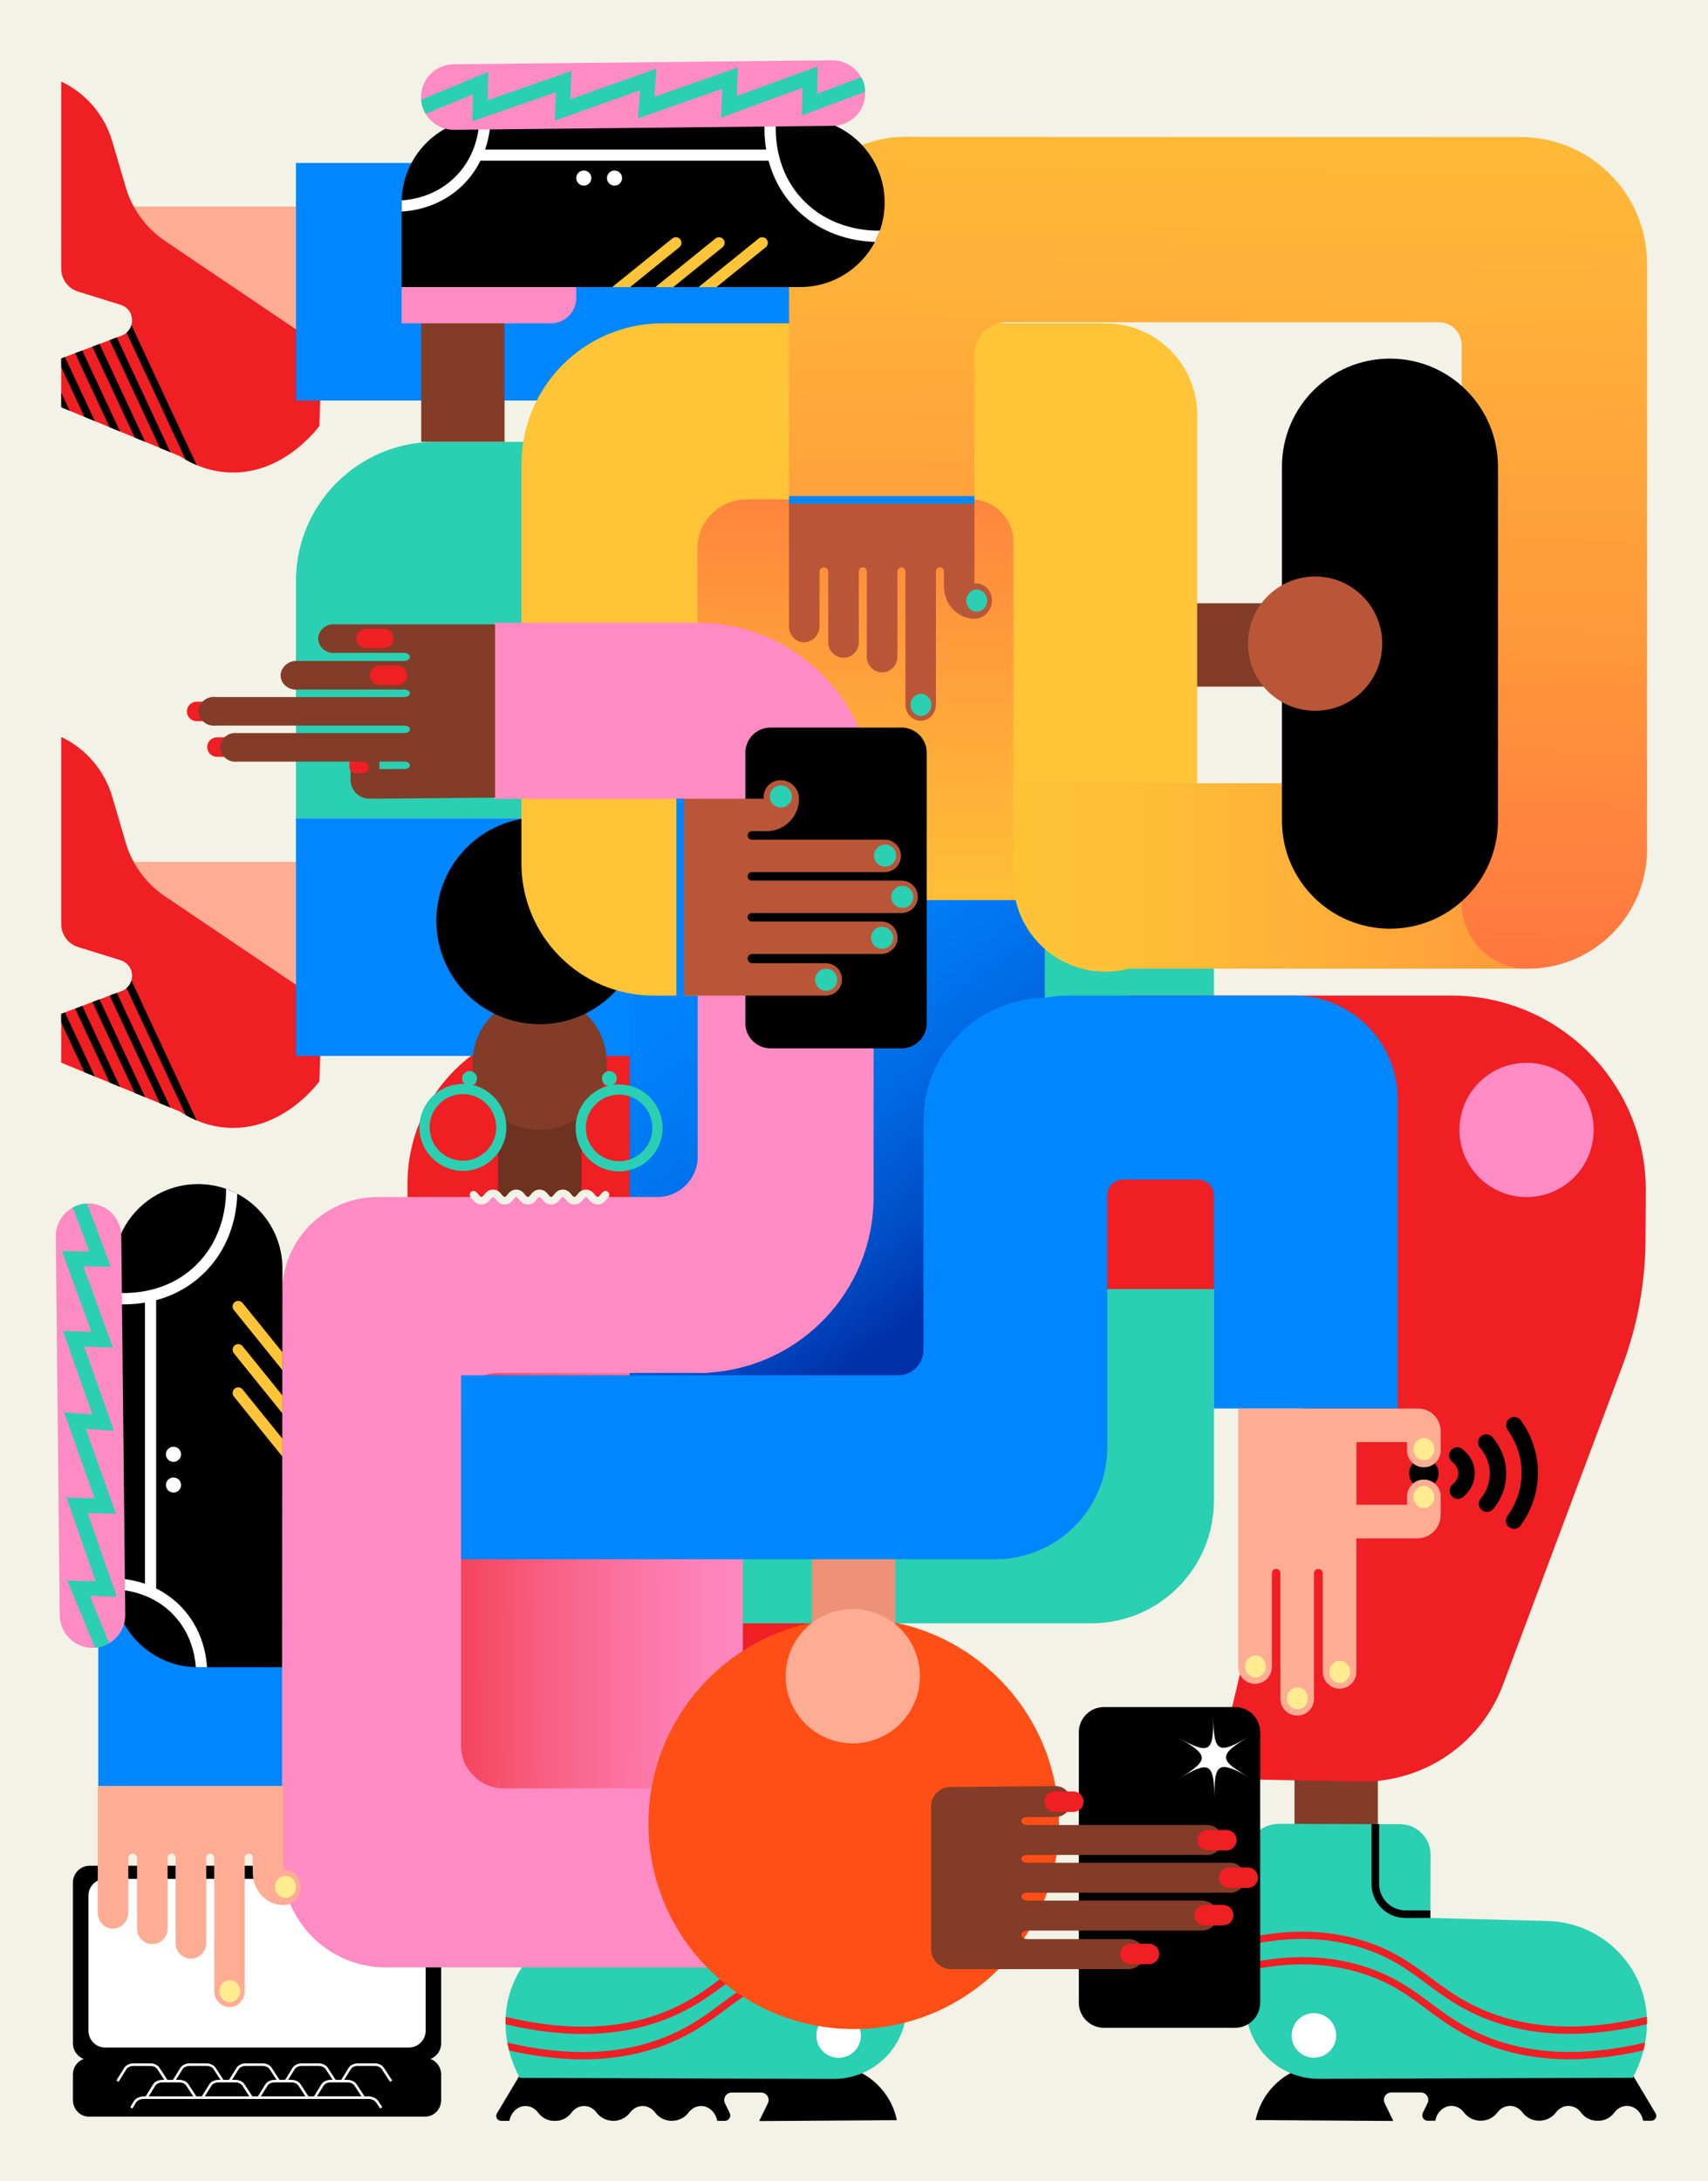 <?xml version="1.0" encoding="utf-8"?>
<!-- Generator: Adobe Illustrator 26.1.0, SVG Export Plug-In . SVG Version: 6.00 Build 0)  -->
<svg version="1.1" id="Layer_1" xmlns="http://www.w3.org/2000/svg" xmlns:xlink="http://www.w3.org/1999/xlink" x="0px" y="0px"
	 viewBox="0 0 4700 6000" style="enable-background:new 0 0 4700 6000;" xml:space="preserve">
<rect x="-23.4" y="-25" style="fill:#F2F2E6;" width="4748.8" height="6073"/>
<path style="fill:#EF1F24;" d="M1121.4,3622L1121.4,3622l-0.1-365.9c0-243.8,197.7-441.5,441.5-441.5h981.7
	c107.6,0,194.9,87.3,194.9,194.9V3622h-748.1c84,298.3,168.1,596.7,252.1,895c49.7,176.3-82.4,351.5-265.6,352.3
	c-110.3,0.5-220.5,0.9-330.8,1.4C1471.8,4454.4,1296.6,4038.2,1121.4,3622z"/>
<path style="fill:#FEAC94;" d="M814.4,2370.8v382.6h-67c-211.3,0-382.6-171.3-382.6-382.6l0,0H814.4z"/>
<path style="fill:#2BCFB2;" d="M1580.5,2251H814.4v-652.5c0-211.6,171.5-383.1,383.1-383.1h383V2251z"/>
<rect x="2612" y="2197.1" style="fill:#2BCFB2;" width="728.3" height="1069.4"/>
<path style="fill:#2BCFB2;" d="M2011.1,3506.6v958.5h992c186.2,0,337.2-151,337.2-337.2v-621.3L2011.1,3506.6L2011.1,3506.6z"/>
<path style="fill:#EF1F24;" d="M885.4,2756.6c-2.1,72.5-4.3,145.1-6.4,217.6c-9.6,12.9-103.6,135.1-249.6,128
	c-34.3-1.7-64.1-10.1-88.1-20.2c-11.3-4.7-21.3-9.8-30-14.7c-6.1-3.4-11.5-6.8-16.2-9.9l-26.2-10.8l-28.7-11.8l-40.6-16.7
	l-28.7-11.8l-40.6-16.7l-28.7-11.8l-40.6-16.7l-28.7-11.8l-40.6-16.7l-23.2-9.6v-134.4c3.4-1.3,6.8-2.6,10.2-3.9
	c9.3-3.5,18.6-7,27.9-10.5c6.6-2.5,13.1-5,19.7-7.4c9.3-3.5,18.6-7,27.9-10.5c6.6-2.5,13.1-5,19.7-7.4c9.3-3.5,18.6-7,27.9-10.5
	c6.6-2.5,13.1-5,19.7-7.4c4.3-1.6,8.7-3.3,13-4.9c5.3-2,9.9-4.8,13.7-8c6.7-5.7,11.1-13,13.4-20.9c6.4-21.8-3.8-47.8-29.7-55.9
	c-39.1-12.2-78.2-24.3-117.3-36.5c-27.4-8.5-46.1-33.9-46.1-62.7V2027c68.2,32.4,119.3,92.3,140.5,164.8l36.9,125.8
	c17.7,60.4,55.9,112.7,108.1,147.9C597.8,2562.5,741.6,2659.6,885.4,2756.6z"/>
<rect x="814.4" y="2251" style="fill:#0086FF;" width="2059.8" height="653.4"/>
<g>
	<path d="M541.2,3082c-11.3-4.7-21.3-9.8-30-14.7l-162.9-349.4c6.7-5.7,11.1-13,13.4-20.9L541.2,3082z"/>
</g>
<g>
	<path d="M468.8,3046.6l-28.7-11.8l-138.3-296.6c6.6-2.5,13.1-5,19.7-7.4L468.8,3046.6z"/>
</g>
<g>
	<path d="M399.5,3018.1l-28.7-11.8l-116.6-250.1c6.6-2.5,13.1-5,19.7-7.4L399.5,3018.1z"/>
</g>
<g>
	<path d="M330.3,2989.6l-28.7-11.8l-94.9-203.6c6.6-2.5,13.1-5,19.7-7.4L330.3,2989.6z"/>
</g>
<g>
	<path d="M261,2961.1l-28.7-11.8l-63.8-136.7v-23.9c3.4-1.3,6.8-2.6,10.2-3.9L261,2961.1z"/>
</g>
<path style="fill:#FEAC94;" d="M814.4,568.1v382.6h-67c-211.3,0-382.6-171.3-382.6-382.6l0,0H814.4z"/>
<path style="fill:#EF1F24;" d="M885.4,953.9c-2.1,72.5-4.3,145.1-6.4,217.6c-9.6,12.9-103.6,135.1-249.6,128
	c-34.3-1.7-64.1-10.1-88.1-20.2c-11.3-4.7-21.3-9.8-30-14.7c-6.1-3.4-11.5-6.8-16.2-9.9l-26.2-10.8l-28.7-11.8l-40.6-16.7
	l-28.7-11.8l-40.6-16.7l-28.7-11.8l-40.6-16.7l-28.7-11.8l-40.6-16.7l-23.2-9.6V985.9c3.4-1.3,6.8-2.6,10.2-3.9
	c9.3-3.5,18.6-7,27.9-10.5c6.6-2.5,13.1-5,19.7-7.5c9.3-3.5,18.6-7,27.9-10.5c6.6-2.5,13.1-5,19.7-7.4c9.3-3.5,18.6-7,27.9-10.5
	c6.6-2.5,13.1-5,19.7-7.5c4.3-1.6,8.7-3.3,13-4.9c5.3-2,9.9-4.8,13.7-8c6.7-5.7,11.1-13,13.4-20.9c6.4-21.8-3.8-47.8-29.7-55.9
	c-39.1-12.2-78.2-24.3-117.3-36.5c-27.4-8.5-46.1-33.9-46.1-62.7V224.3c68.2,32.4,119.3,92.3,140.5,164.8l37,125.8
	c17.7,60.4,55.9,112.7,108.1,147.9C597.8,759.8,741.6,856.8,885.4,953.9z"/>
<rect x="3562.2" y="4780.9" style="fill:#823C27;" width="229.3" height="349.6"/>
<path d="M4493.5,5709.2h-460.9c0,0,0,0-0.1,0c-117.8-10.1-235.7-20.2-353.5-30.2c0,0,0,0-0.1,0h-36c-90.4,0-168.6,63.2-187.5,151.6
	l0,0c-0.1,0.5,0.3,0.9,0.7,0.9c125.6,0.8,251.2,1.6,376.8,2.4c0.6,0,0.9-0.6,0.7-1.1c-7.8-15.9-15.5-31.8-23.3-47.7
	c-6.7-13.7,3.3-29.6,18.5-29.6h80.9c15.2,0,25.2,15.9,18.5,29.6c-4.3,8.9-8.7,17.8-13,26.7c-4.8,9.9,2.4,21.5,13.4,21.5h21
	c4.3-23.3,22.6-40.8,44.4-40.8c13.9,0,26.3,7.1,34.6,18.2c10.8,14.4,27.9,22.6,45.9,22.6l0,0c18,0,35.1-8.2,45.9-22.6
	c8.3-11.1,20.7-18.2,34.6-18.2s26.3,7.1,34.6,18.2c10.8,14.4,27.9,22.6,45.9,22.6l0,0c18,0,35.2-8.2,45.9-22.6
	c8.3-11.1,20.7-18.2,34.6-18.2s26.4,7.1,34.7,18.4c10.3,13.9,26.3,22.4,43.6,22.4h4.5c17.3,0,33.3-8.5,43.5-22.4
	c8.3-11.3,20.8-18.4,34.8-18.4c21.6,0,39.7,17.2,44.3,40.2c0.1,0.4,0.4,0.6,0.7,0.6h22.1c10.5,0,16.9-11.4,11.6-20.4
	c-20.6-34.4-41.1-68.8-61.7-103.2C4494,5709.4,4493.7,5709.2,4493.5,5709.2z"/>
<path style="fill:#2BCFB2;" d="M4532,5564.9c0,0.9,0,1.9,0,2.8c-0.3,17.9-2.1,34.8-5,50.5c-1.4,7.5-3,14.7-4.7,21.6
	c-8,31.4-19.6,57-29.4,75.4c-287.8,0.9-575.6,1.8-863.4,2.8c-111.2,0.4-201.5-89.7-201.5-200.9v-408.7c0-50.8,41.2-91.9,92-91.7
	c84.7,0.2,169.5,0.5,254.2,0.7c7,0,14,0,21,0.1c19.2,0.1,38.3,0.1,57.5,0.2c46.4,0.1,83.9,37.8,83.8,84.2
	c-0.1,51.4-0.3,102.8-0.4,154.1c0,6.5,0,13-0.1,19.5c22.6,0.6,45.1,1.2,67.7,1.8c85.1,2.2,170.1,4.5,255.2,6.7
	c145.9,3.8,265,118.6,272.8,263.3c0.2,3,0.3,6,0.4,9C4532,5559.2,4532,5562.1,4532,5564.9z"/>
<g>
	<path d="M3865.9,5275.7c-24.7-0.4-47.8-10.4-65-28c-17.3-17.6-26.8-40.9-26.8-65.5v-164.8c7,0,14,0,21,0.1v164.7
		c0,39.3,31.9,71.8,71.2,72.5c23.2,0,46.5,0.1,69.7,0.1c0,1.2,0,9.7,0,10.9c0,1,0,8.8,0,9.8
		C3912.6,5275.6,3889.2,5275.7,3865.9,5275.7z"/>
</g>
<circle style="fill:#FFFFFF;" cx="3615.5" cy="5598.7" r="61.3"/>
<g>
	<path style="fill:#EF1F24;" d="M4527,5618.3c-1.4,7.5-3,14.7-4.7,21.6c-71.6,16.2-139.9,24.4-203.9,24.4c-16.2,0-32.2-0.5-47.9-1.6
		c-71-4.8-137.9-20.5-198.7-46.9c-62.3-27-105.1-58.9-146.5-89.7c-48.7-36.3-94.8-70.6-169.5-95.6c-99.6-33.3-209.6-36.1-327.9-8.5
		v-20.5c120.2-27.3,232.4-24,334.2,10.1c77.7,26,127.2,62.8,175.1,98.5c40.5,30.2,82.4,61.4,142.5,87.4
		C4205.1,5651.8,4355.4,5658.7,4527,5618.3z"/>
</g>
<g>
	<path style="fill:#EF1F24;" d="M4532,5564.9c0,0.9,0,1.9,0,2.8c-75.2,17.7-146.7,26.7-213.6,26.7c-16.2,0-32.2-0.5-47.9-1.6
		c-71-4.8-137.9-20.5-198.7-46.9c-62.3-27-105.1-58.9-146.5-89.7c-48.7-36.3-94.8-70.6-169.5-95.6c-99.6-33.3-209.6-36.1-327.9-8.5
		v-20.5c120.2-27.3,232.4-24,334.2,10.1c77.7,26,127.2,62.9,175.1,98.5c40.5,30.2,82.4,61.4,142.5,87.4
		c126.5,54.8,278.3,61.3,451.9,19.7c0.2,3,0.3,6,0.4,9C4532,5559.2,4532,5562.1,4532,5564.9z"/>
</g>
<path d="M1429.7,5709.5h460.9c0,0,0,0,0.1,0c117.8-10.1,235.7-20.2,353.5-30.2c0,0,0,0,0.1,0h36c90.4,0,168.6,63.2,187.5,151.6l0,0
	c0.1,0.5-0.3,0.9-0.7,0.9c-125.6,0.8-251.2,1.6-376.8,2.4c-0.6,0-0.9-0.6-0.7-1.1c7.8-15.9,15.5-31.8,23.3-47.7
	c6.7-13.7-3.3-29.6-18.5-29.6h-80.9c-15.2,0-25.2,15.9-18.5,29.6c4.3,8.9,8.7,17.8,13,26.7c4.8,9.9-2.4,21.5-13.4,21.5h-21
	c-4.3-23.3-22.6-40.8-44.4-40.8c-13.9,0-26.3,7.1-34.6,18.2c-10.8,14.4-27.9,22.6-45.9,22.6l0,0c-18,0-35.1-8.2-45.9-22.6
	c-8.3-11.1-20.7-18.2-34.6-18.2s-26.3,7.1-34.6,18.2c-10.8,14.4-27.9,22.6-45.9,22.6l0,0c-18,0-35.2-8.2-45.9-22.6
	c-8.3-11.1-20.7-18.2-34.6-18.2s-26.4,7.1-34.7,18.4c-10.3,13.9-26.3,22.4-43.6,22.4h-4.5c-17.3,0-33.3-8.5-43.5-22.4
	c-8.3-11.3-20.8-18.4-34.8-18.4c-21.6,0-39.7,17.2-44.3,40.2c-0.1,0.4-0.4,0.6-0.7,0.6H1379c-10.5,0-16.9-11.4-11.6-20.4
	c20.6-34.4,41.1-68.8,61.7-103.2C1429.1,5709.6,1429.4,5709.5,1429.7,5709.5z"/>
<path style="fill:#2BCFB2;" d="M1391.1,5565.2c0,0.9,0,1.9,0,2.8c0.3,17.9,2.1,34.8,5,50.5c1.4,7.5,3,14.7,4.7,21.6
	c8,31.4,19.6,57,29.4,75.4c287.8,0.9,575.6,1.8,863.4,2.8c111.2,0.4,201.5-89.7,201.5-200.9v-408.7c0-50.8-41.2-91.9-92-91.7
	c-84.7,0.2-169.5,0.5-254.2,0.7c-7,0-14,0-21,0.1c-19.2,0.1-38.3,0.1-57.5,0.2c-46.4,0.1-83.9,37.8-83.8,84.2
	c0.1,51.4,0.3,102.8,0.4,154.1c0,6.5,0,13,0.1,19.5c-22.6,0.6-45.1,1.2-67.7,1.8c-85.1,2.2-170.1,4.5-255.2,6.7
	c-145.9,3.8-265,118.6-272.8,263.3c-0.2,3-0.3,6-0.4,9C1391.1,5559.4,1391.1,5562.3,1391.1,5565.2z"/>
<g>
	<path style="fill:#421C35;" d="M2057.2,5276c24.7-0.4,47.8-10.4,65-28c17.3-17.6,26.8-40.9,26.8-65.5v-164.8c-7,0-14,0-21,0.1
		v164.7c0,39.3-31.9,71.8-71.2,72.5c-23.2,0-46.5,0.1-69.7,0.1c0,1.2,0,9.7,0,10.9c0,1,0,8.8,0,9.8
		C2010.6,5275.8,2033.9,5275.9,2057.2,5276z"/>
</g>
<circle style="fill:#FFFFFF;" cx="2307.7" cy="5599" r="61.3"/>
<g>
	<path style="fill:#EF1F24;" d="M1396.1,5618.5c1.4,7.5,3,14.7,4.7,21.6c71.6,16.2,139.9,24.4,203.9,24.4c16.2,0,32.2-0.5,47.9-1.6
		c71-4.8,137.9-20.5,198.7-46.9c62.3-27,105.1-58.9,146.5-89.7c48.7-36.3,94.8-70.6,169.5-95.6c99.6-33.3,209.6-36.1,327.9-8.5
		v-20.5c-120.2-27.3-232.4-24-334.2,10.1c-77.7,26-127.2,62.8-175.1,98.5c-40.5,30.2-82.4,61.4-142.5,87.4
		C1718.1,5652,1567.8,5659,1396.1,5618.5z"/>
</g>
<g>
	<path style="fill:#EF1F24;" d="M1391.1,5565.2c0,0.9,0,1.9,0,2.8c75.2,17.7,146.7,26.7,213.6,26.7c16.2,0,32.2-0.5,47.9-1.6
		c71-4.8,137.9-20.5,198.7-46.9c62.3-27,105.1-58.9,146.5-89.7c48.7-36.3,94.8-70.6,169.5-95.6c99.6-33.3,209.6-36.1,327.9-8.5
		v-20.5c-120.2-27.3-232.4-24-334.2,10.1c-77.7,26-127.2,62.9-175.1,98.5c-40.5,30.2-82.4,61.4-142.5,87.4
		c-126.5,54.8-278.3,61.3-451.9,19.7c-0.2,3-0.3,6-0.4,9C1391.1,5559.4,1391.1,5562.3,1391.1,5565.2z"/>
</g>
<path style="fill:#0086FF;" d="M2346.7,1101.7H814.4V448.3h1062.4c259.5,0,469.8,210.4,469.8,469.8L2346.7,1101.7L2346.7,1101.7z"/>
<path style="fill:#EF1F24;" d="M4528.1,3411.5c0.3-44.9,0.6-89.7,0.8-134.6c1.8-296.9-238.3-538.5-535.2-538.5H3109
	c-107.6,0-194.9,87.3-194.9,194.9v612.5h748.1c-106.1,449-212.2,898-318.3,1347c133.1,2.5,266.2,5,399.3,7.5
	c174.4,3.3,331.9-103.7,393-267c109.3-291.6,218.6-583.3,327.8-874.9C4505.7,3647.5,4527.3,3530,4528.1,3411.5z"/>
<circle cx="3918.1" cy="4052.8" r="40.5"/>
<path d="M3398.6,5577.7h-360.8c-38.2,0-69.1-30.9-69.1-69.1v-744c0-38.2,30.9-69.1,69.1-69.1h360.8c38.2,0,69.1,30.9,69.1,69.1v744
	C3467.7,5546.7,3436.8,5577.7,3398.6,5577.7z"/>
<path d="M1167.6,5666.6H247c-25.6,0-46.4-20.8-46.4-46.4v-441.9c0-25.6,20.8-46.4,46.4-46.4h920.6c25.6,0,46.4,20.8,46.4,46.4v441.9
	C1214,5645.8,1193.3,5666.6,1167.6,5666.6z"/>
<path style="fill:#FFFFFF;" d="M1124.9,5632H289.7c-25.6,0-46.4-20.8-46.4-46.4v-371.2c0-25.6,20.8-46.4,46.4-46.4H1125
	c25.6,0,46.4,20.8,46.4,46.4v371.2C1171.3,5611.2,1150.6,5632,1124.9,5632z"/>
<linearGradient id="SVGID_1_" gradientUnits="userSpaceOnUse" x1="2367.005" y1="4971.782" x2="2361.344" y2="3414.939" gradientTransform="matrix(1 0 0 -1 0 6000)">
	<stop  offset="0" style="stop-color:#FF723F"/>
	<stop  offset="4.808837e-02" style="stop-color:#FF763F"/>
	<stop  offset="0.69" style="stop-color:#FFAE39"/>
	<stop  offset="1" style="stop-color:#FFC437"/>
</linearGradient>
<rect x="1642.4" y="1101.7" style="fill:url(#SVGID_1_);" width="1443.6" height="1395.9"/>
<linearGradient id="SVGID_00000018952162350570819780000008365412698884823226_" gradientUnits="userSpaceOnUse" x1="5552.389" y1="1298.935" x2="5547.752" y2="23.791" gradientTransform="matrix(0 -1 -1 0 2140.308 9885.691)">
	<stop  offset="8.984169e-02" style="stop-color:#EF1F24"/>
	<stop  offset="0.28" style="stop-color:#F33D51"/>
	<stop  offset="0.516" style="stop-color:#F85F82"/>
	<stop  offset="0.723" style="stop-color:#FB77A6"/>
	<stop  offset="0.891" style="stop-color:#FD86BC"/>
	<stop  offset="1" style="stop-color:#FE8BC4"/>
</linearGradient>
<rect x="902" y="3613.8" style="fill:url(#SVGID_00000018952162350570819780000008365412698884823226_);" width="1142.3" height="1443.6"/>
<linearGradient id="SVGID_00000104678175903614008480000015072124706864967058_" gradientUnits="userSpaceOnUse" x1="1750.547" y1="3569.618" x2="2595.347" y2="2398.418" gradientTransform="matrix(1 0 0 -1 0 6000)">
	<stop  offset="0" style="stop-color:#0086FF"/>
	<stop  offset="0.24" style="stop-color:#0083FC"/>
	<stop  offset="0.445" style="stop-color:#0078F1"/>
	<stop  offset="0.638" style="stop-color:#0066DF"/>
	<stop  offset="0.821" style="stop-color:#004EC7"/>
	<stop  offset="0.994" style="stop-color:#002FA8"/>
</linearGradient>
<rect x="1732.8" y="2475.8" style="fill:url(#SVGID_00000104678175903614008480000015072124706864967058_);" width="1142.3" height="1443.6"/>
<path style="fill:#EF1F24;" d="M597,2028.2h48.9c14.8,0,26.8,12,26.8,26.8l0,0c0,14.8-12,26.8-26.8,26.8H597
	c-14.8,0-26.8-12-26.8-26.8l0,0C570.2,2040.2,582.2,2028.2,597,2028.2z"/>
<path style="fill:#EF1F24;" d="M541,1930.1h48.9c14.8,0,26.8,12,26.8,26.8l0,0c0,14.8-12,26.8-26.8,26.8H541
	c-14.8,0-26.8-12-26.8-26.8l0,0C514.2,1942.1,526.2,1930.1,541,1930.1z"/>
<rect x="1370.7" y="2995.4" style="fill:#6E3220;" width="229.3" height="349.6"/>
<path style="fill:#FE8BC4;" d="M1994.9,1781h-75v1400.4c0,61.4-49.8,111.1-111.1,111.1h-769.3c-145.4,0-263.2,117.9-263.2,263.2
	v106.9v113.9v1349.7c0,157.6,127.8,285.4,285.4,285.4h897.8v-326.4c0-91.7-74.4-166.1-166.1-166.1h-406.8
	c-65.1,0-117.8-52.7-117.8-117.8v-925c0-55.1,44.7-99.8,99.8-99.8h551.3l0,0h28.2v-0.8c254.2-14.6,455.8-225.4,455.8-483.2V2190.1
	C2403.9,1964.2,2220.8,1781,1994.9,1781z"/>
<circle style="fill:#FF4F17;" cx="2349.2" cy="5016.4" r="564.8"/>
<rect x="3218.2" y="1659.3" style="fill:#823C27;" width="449.5" height="229.3"/>
<rect x="1159.1" y="855.3" style="fill:#823C27;" width="229.3" height="360"/>
<rect x="2234.5" y="4209.7" style="fill:#ED9276;" width="229.3" height="349.6"/>
<circle style="fill:#FEAC94;" cx="2346.7" cy="4610.6" r="184.7"/>
<ellipse transform="matrix(0.707 -0.707 0.707 0.707 -967.026 3881.192)" style="fill:#FE8BC4;" cx="4201.5" cy="3107.9" rx="184.7" ry="184.7"/>
<circle style="fill:#823C27;" cx="1485.3" cy="2923.2" r="184.7"/>
<circle cx="1485.3" cy="2532.6" r="284.5"/>
<path style="fill:#0086FF;" d="M609.1,3783.1h167.1v1129.8H270.4v-791C270.4,3934.7,422,3783.1,609.1,3783.1z"/>
<path style="fill:#0086FF;" d="M3561,2738.5h-33.4h-187.3h-400.1c-21.8,0-43.1,2.1-63.7,6c-185.5,1.8-335.4,152.7-335.4,338.7v630.2
	c0,38.5-31.2,69.6-69.6,69.6H1268.8v505.9h1469.9c170.3,0,308.3-138,308.3-308.3v-106.4l0,0v-586c0-24.2,19.6-43.8,43.8-43.8h205.7
	c24.2,0,43.8,19.6,43.8,43.8v586h505.9v-850.6C3846.1,2866.1,3718.5,2738.5,3561,2738.5z"/>
<linearGradient id="SVGID_00000087388425118468875390000014958983117633085849_" gradientUnits="userSpaceOnUse" x1="1434.8" y1="4186.05" x2="3294.6" y2="4186.05" gradientTransform="matrix(1 0 0 -1 0 6000)">
	<stop  offset="0" style="stop-color:#FFC437"/>
	<stop  offset="1" style="stop-color:#FFC437"/>
</linearGradient>
<path style="fill:url(#SVGID_00000087388425118468875390000014958983117633085849_);" d="M3294.6,1152.6L3294.6,1152.6v-10.3
	c0-139.7-113.2-252.9-252.9-252.9l0,0c-1.7,0-3.4,0-5.2,0.1c-1.7,0-3.4-0.1-5.2-0.1H1823.1c-214.4,0-388.3,173.8-388.3,388.3v1097
	c0,200.9,162.9,363.8,363.8,363.8h120.2V1509.8c0-75.3,61-136.3,136.3-136.3h616.1c64.9,0,117.4,52.6,117.4,117.4v928.9
	c0,139.7,113.2,252.9,252.9,252.9l0,0c139.7,0,252.9-113.2,252.9-252.9V1373.4l0,0v-220.8H3294.6z"/>
<path style="fill:#FE8BC4;" d="M1358.8,2197.1h1045.1l0,0c0-267.3-216.7-484-484-484h-561.1L1358.8,2197.1L1358.8,2197.1z"/>
<path style="fill:#FEAC94;" d="M523.9,5387.6c22.2,0.8,42.1-17,43.6-40.4c0-79,0-157.9,0-236.9c0-6.4,4.9-11.7,11-11.7
	s11,5.2,11,11.7V5476c0,24.6,18.8,44.6,42,44.6l0,0c23.2,0,42-20,42-44.6v-365.7c0-6.4,4.9-11.7,11-11.7s11,5.2,11,11.7v32.4v8.2
	c0,49.2,37.6,89.2,84.1,89.2l0,0c26.5,0,48-22.8,48-51c0-25.6-19.6-46.4-43.8-46.4h-4.3v-229.6h-18h-66.1h-22h-84.1h-22h-84.1h-22
	h-84.1h-24H269v185.5c0,54.9,0,109.8,0,164.6c1.1,21.5,16.8,38.7,35.8,41.5c22.4,3.2,45.5-14.3,48.3-39.9c0-51.2,0-102.3,0-153.5
	c0-7,5.4-12.7,12-12.7s12,5.7,12,12.7c0,63.6,0,127.2,0,190.8c-1.6,24.3,17.9,45.1,41.7,45.3c23.5,0.2,43.1-19.7,42.4-43.7
	c0-64.5,0-128.9,0-193.4c0-6.4,4.9-11.7,11-11.7s11,5.2,11,11.7c0,79.5,0,159,0,238.4C485.6,5370.3,503.3,5386.8,523.9,5387.6z"/>
<ellipse style="fill:#FFEC90;" cx="632.3" cy="5477" rx="28.7" ry="30.4"/>
<ellipse style="fill:#FFEC90;" cx="785.7" cy="5190.1" rx="28.7" ry="30.4"/>
<path style="fill:#BA5638;" d="M2425.9,1849.5c22.2,0.8,42.1-17,43.6-40.4c0-79,0-157.9,0-236.9c0-6.4,4.9-11.7,11-11.7
	s11,5.2,11,11.7v365.7c0,24.6,18.8,44.6,42,44.6l0,0c23.2,0,42-20,42-44.6v-365.7c0-6.4,4.9-11.7,11-11.7s11,5.2,11,11.7v32.4v8.2
	c0,49.2,37.6,89.2,84.1,89.2l0,0c26.5,0,48-22.8,48-51c0-25.6-19.6-46.4-43.8-46.4h-4.3V1375h-18h-66.1h-22h-84.1h-22h-84.1h-22
	h-84.1h-24H2171v185.5c0,54.9,0,109.8,0,164.6c1.1,21.4,16.8,38.7,35.8,41.5c22.4,3.2,45.5-14.3,48.3-39.9c0-51.2,0-102.3,0-153.5
	c0-7,5.4-12.7,12-12.7s12,5.7,12,12.7c0,63.6,0,127.2,0,190.8c-1.6,24.3,17.9,45.1,41.7,45.3c23.5,0.2,43.1-19.7,42.4-43.7
	c0-64.5,0-128.9,0-193.4c0-6.4,4.9-11.7,11-11.7s11,5.2,11,11.7c0,79.5,0,159,0,238.4C2387.5,1832.2,2405.2,1848.8,2425.9,1849.5z"
	/>
<ellipse style="fill:#2BCFB2;" cx="2534.2" cy="1938.9" rx="28.7" ry="30.4"/>
<ellipse style="fill:#2BCFB2;" cx="2687.7" cy="1652.1" rx="28.7" ry="30.4"/>
<path style="fill:#823C27;" d="M3427.9,5165.7c0.3-22.3-20.2-42.9-45.5-42.2c-5,0.1-10,0.3-15,0.3h-541.2c-8.6,0-15.6-4.8-15.6-10.8
	s7-10.8,15.6-10.8h484.4c2.8,0,5.7,0.1,8.5,0.3c24.8,1,45.2-18.4,45.9-40.2c0.7-22.9-20.7-44.4-47.1-42.7c-2.2,0.1-4.3,0.2-6.5,0.2
	h-485.3c-8.6,0-15.6-4.8-15.6-10.8s7-10.8,15.6-10.8h43.4c11.9-0.1,23.8-0.2,35.6-0.3c23.6-0.2,42.5-19.8,41.7-43.4
	c0-0.3,0-0.6,0-0.9c-0.7-22.9-19.6-41-42.4-40.8c-96.4,0.8-192.8,1.6-289.3,2.5c-29.3,0.2-53,24.1-53,53.4V5361
	c0,30.5,24.7,55.3,55.3,55.3h193.1h283.3c2.6,0,5.2,0.1,7.7,0.2c28.4,1.3,50.1-21.9,48.9-44.1c-1.2-20.6-22.2-40.2-48.4-38.9
	c-2.9,0.1-5.8,0.3-8.7,0.3h-265.7c-9.4,0-17.1-5.3-17.1-11.8s7.6-11.8,17.1-11.8H3302c1,0,2,0,3,0.1c27.5,1.2,48.7-21.7,47-44.6
	c-1.5-20.4-21.1-38.6-45.3-38.1c-3.1,0.1-6.2,0.2-9.2,0.2h-471.2c-8.6,0-15.6-4.8-15.6-10.8s7-10.8,15.6-10.8H3373
	c2.8,0,5.6,0.1,8.4,0.3C3406.7,5207.9,3427.6,5187.8,3427.9,5165.7z"/>
<path style="fill:#EF1F24;" d="M2953.7,4983.8h-51.4c-15.5,0-28.1-12.6-28.1-28.1l0,0c0-15.5,12.6-28.1,28.1-28.1h51.4
	c15.5,0,28.1,12.6,28.1,28.1l0,0C2981.9,4971.2,2969.3,4983.8,2953.7,4983.8z"/>
<path style="fill:#EF1F24;" d="M3374.8,5089.8h-51.4c-15.5,0-28.1-12.6-28.1-28.1l0,0c0-15.5,12.6-28.1,28.1-28.1h51.4
	c15.5,0,28.1,12.6,28.1,28.1l0,0C3402.9,5077.2,3390.3,5089.8,3374.8,5089.8z"/>
<path style="fill:#EF1F24;" d="M3433.7,5192.8h-51.4c-15.5,0-28.1-12.6-28.1-28.1l0,0c0-15.5,12.6-28.1,28.1-28.1h51.4
	c15.5,0,28.1,12.6,28.1,28.1l0,0C3461.8,5180.2,3449.2,5192.8,3433.7,5192.8z"/>
<path style="fill:#EF1F24;" d="M3365.9,5295.9h-51.4c-15.5,0-28.1-12.6-28.1-28.1l0,0c0-15.5,12.6-28.1,28.1-28.1h51.4
	c15.5,0,28.1,12.6,28.1,28.1l0,0C3394.1,5283.3,3381.5,5295.9,3365.9,5295.9z"/>
<path style="fill:#EF1F24;" d="M3161.8,5402.8h-51.4c-15.5,0-28.1-12.6-28.1-28.1l0,0c0-15.5,12.6-28.1,28.1-28.1h51.4
	c15.5,0,28.1,12.6,28.1,28.1l0,0C3189.9,5390.2,3177.3,5402.8,3161.8,5402.8z"/>
<path d="M1170,5822H244.6c-24.3,0-44-20.4-44-45.6v-69.9c0-25.2,19.7-45.6,44-45.6H1170c24.3,0,44,20.4,44,45.6v69.9
	C1214,5801.6,1194.3,5822,1170,5822z"/>
<path style="fill:#FFFFFF;" d="M984.7,5682.5h46.5c8.2,0,15.7,3.4,19.2,8.8l22.9,35l5.9-3.8l-22.9-35c-4.8-7.4-14.4-11.9-25.1-11.9
	h-46.5c-10.9,0-20.6,4.7-25.3,12.3l-20.5,33.1h-15.2l-21.8-33.5c-4.8-7.4-14.4-11.9-25.1-11.9h-46.5c-10.9,0-20.6,4.7-25.3,12.3
	l-20.5,33.1h-15.2l-21.8-33.5c-4.8-7.4-14.4-11.9-25.1-11.9H676c-10.9,0-20.6,4.7-25.3,12.3l-20.5,33.1H615l-21.8-33.5
	c-4.8-7.4-14.4-11.9-25.1-11.9h-46.5c-10.9,0-20.6,4.7-25.3,12.3l-20.5,33.1h-15.2l-21.8-33.5c-4.8-7.4-14.4-11.9-25.1-11.9h-46.5
	c-10.9,0-20.6,4.7-25.3,12.3l-21.6,34.7l5.9,3.7l21.6-34.7c3.4-5.5,11-9,19.4-9h46.5c8.2,0,15.7,3.4,19.2,8.8l19.3,29.6h-5.6
	c-10.9,0-20.6,4.7-25.3,12.3l-20.5,33.1h-6.2c-11.7,0-22.3,5.9-27.8,15.3l-8.4,14.6l6.1,3.5l8.4-14.6c4.2-7.3,12.6-11.8,21.8-11.8
	h620c8.6,0,16.7,4.1,21.1,10.7l10.5,15.8l5.8-3.9l-10.5-15.8c-5.7-8.6-16-13.9-26.9-13.9H1003l-21.8-33.5
	c-4.8-7.4-14.4-11.9-25.1-11.9H947l18.3-29.4C968.7,5686,976.3,5682.5,984.7,5682.5z M811,5691.5c3.4-5.5,11-9,19.4-9h46.5
	c8.2,0,15.7,3.4,19.2,8.8l19.3,29.6h-5.6c-10.9,0-20.6,4.7-25.3,12.3l-20.5,33.1h-15.2l-21.8-33.5c-4.8-7.4-14.4-11.9-25.1-11.9
	h-9.1L811,5691.5z M840.4,5766.3H717.8l18.3-29.4c3.4-5.5,11-9,19.4-9H802c8.2,0,15.7,3.4,19.2,8.8L840.4,5766.3z M656.7,5691.5
	c3.4-5.5,11-9,19.4-9h46.5c8.2,0,15.7,3.4,19.2,8.8l19.3,29.6h-5.6c-10.9,0-20.6,4.7-25.3,12.3l-20.5,33.1h-15.2l-21.8-33.5
	c-4.8-7.4-14.4-11.9-25.1-11.9h-9.1L656.7,5691.5z M686.1,5766.3H563.5l18.3-29.4c3.4-5.5,11-9,19.4-9h46.5c8.2,0,15.7,3.4,19.2,8.8
	L686.1,5766.3z M502.4,5691.5c3.4-5.5,11-9,19.4-9h46.5c8.2,0,15.7,3.4,19.2,8.8l19.3,29.6h-5.6c-10.9,0-20.6,4.7-25.3,12.3
	l-20.5,33.1h-15.2l-21.8-33.5c-4.8-7.4-14.4-11.9-25.1-11.9h-9.1L502.4,5691.5z M427.4,5736.9c3.4-5.5,11-9,19.4-9h46.5
	c8.2,0,15.7,3.4,19.2,8.8l19.3,29.6H409.2L427.4,5736.9z M975.4,5736.6l19.3,29.6H872.2l18.3-29.4c3.4-5.5,11-9,19.4-9h46.5
	C964.4,5727.9,971.9,5731.3,975.4,5736.6z"/>
<path style="fill:#FFFFFF;" d="M3441.4,4890.6c-89.9-49.9-100.9-43.3-99.2,59.5c-1.7-102.8-12.9-109.1-101.1-56.2
	c88.2-52.9,88-65.7-1.9-115.7c89.9,49.9,100.9,43.3,99.2-59.5c1.7,102.8,12.9,109.1,101.1,56.2
	C3351.3,4827.8,3351.5,4840.7,3441.4,4890.6z"/>
<path d="M2481,2883.5h-360.8c-38.2,0-69.1-30.9-69.1-69.1v-744c0-38.2,30.9-69.1,69.1-69.1H2481c38.2,0,69.1,30.9,69.1,69.1v744
	C2550.1,2852.5,2519.2,2883.5,2481,2883.5z"/>
<path style="fill:#BA5638;" d="M2525.6,2466.8L2525.6,2466.8c0-24.6-20-44.6-44.6-44.6h-412.1c-6.4,0-11.7-5.2-11.7-11.7l0,0
	c0-6.4,5.2-11.7,11.7-11.7h365.7c24.6,0,44.6-20,44.6-44.6l0,0c0-24.6-20-44.6-44.6-44.6h-365.7c-6.4,0-11.7-5.2-11.7-11.7l0,0
	c0-6.4,5.2-11.7,11.7-11.7h32.4h8.2c49.2,0,89.2-39.9,89.2-89.2l0,0l0,0c0-28.1-22.8-51-51-51l0,0c-25.6,0-46.4,20.8-46.4,46.4v4.5
	h-229.6v19.1v70.1v23.4v89.2v23.4v89.2v23.4v89.2v25.5v89.2h185.5h215.1c24.6,0,44.6-20,44.6-44.6l0,0c0-24.6-20-44.6-44.6-44.6
	h-202.4c-7,0-12.7-5.7-12.7-12.7l0,0c0-7,5.7-12.7,12.7-12.7h355.4c24.6,0,44.6-20,44.6-44.6l0,0c0-24.6-20-44.6-44.6-44.6h-356.5
	c-6.4,0-11.7-5.2-11.7-11.7l0,0c0-6.4,5.2-11.7,11.7-11.7H2481C2505.6,2511.3,2525.6,2491.4,2525.6,2466.8z"/>
<circle style="fill:#2BCFB2;" cx="2435.6" cy="2353.5" r="30.4"/>
<circle style="fill:#2BCFB2;" cx="2148.7" cy="2190.8" r="30.4"/>
<circle style="fill:#2BCFB2;" cx="2483" cy="2467.1" r="30.4"/>
<circle style="fill:#2BCFB2;" cx="2427.4" cy="2579.6" r="30.4"/>
<circle style="fill:#2BCFB2;" cx="2273.5" cy="2695" r="30.4"/>
<linearGradient id="SVGID_00000071551493779315674390000008549416866201356725_" gradientUnits="userSpaceOnUse" x1="6165.671" y1="6397.322" x2="6184.095" y2="4112.785" gradientTransform="matrix(0 -1 -1 0 9037.255 8582.017)">
	<stop  offset="0" style="stop-color:#FFC437"/>
	<stop  offset="0.198" style="stop-color:#FFBF37"/>
	<stop  offset="0.438" style="stop-color:#FFB039"/>
	<stop  offset="0.698" style="stop-color:#FF983B"/>
	<stop  offset="0.972" style="stop-color:#FF763F"/>
	<stop  offset="1" style="stop-color:#FF723F"/>
</linearGradient>
<path style="fill:url(#SVGID_00000071551493779315674390000008549416866201356725_);" d="M2788.7,2154.4v238.9
	c0,149.8,121.4,271.2,271.2,271.2h1141.5v-510.1L2788.7,2154.4L2788.7,2154.4z"/>
<linearGradient id="SVGID_00000021112673488144459260000007464158991859387552_" gradientUnits="userSpaceOnUse" x1="3386.767" y1="6614.026" x2="3325.736" y2="2901.61" gradientTransform="matrix(1 0 0 -1 0 6000)">
	<stop  offset="0" style="stop-color:#FFC437"/>
	<stop  offset="0.18" style="stop-color:#FFBF37"/>
	<stop  offset="0.398" style="stop-color:#FFB039"/>
	<stop  offset="0.634" style="stop-color:#FF983B"/>
	<stop  offset="0.884" style="stop-color:#FF763F"/>
	<stop  offset="0.909" style="stop-color:#FF723F"/>
</linearGradient>
<path style="fill:url(#SVGID_00000021112673488144459260000007464158991859387552_);" d="M2171.2,695.9V1375h510.1V975.7
	c0-49.3,40-89.3,89.3-89.3h548.7H3670h289.5c34.6,0,62.6,28,62.6,62.6v1534.2c0,100.2,81.2,181.5,181.5,181.5l0,0
	c181.5,0,328.7-147.1,328.7-328.7V725.4c0-192.4-155.9-348.4-348.4-348.5c-564.3-0.2-1128.6-0.4-1692.9-0.6
	C2314.3,376.3,2171.2,519.4,2171.2,695.9z"/>
<path d="M3824.8,2554.5L3824.8,2554.5c164.1,0,297.2-133.1,297.2-297.2v-973.7c0-164.1-133.1-297.2-297.2-297.2l0,0
	c-164.1,0-297.2,133.1-297.2,297.2v973.7C3527.6,2421.4,3660.7,2554.5,3824.8,2554.5z"/>
<circle style="fill:#BA5638;" cx="3618.9" cy="1770.4" r="184.7"/>
<path style="fill:#FEAC94;" d="M3871.9,3989.8v-23.1h-139.4V4139h139.4v-23.1c0-12.8,5.2-24.3,13.5-32.7
	c8.4-8.4,19.9-13.5,32.7-13.5c25.5,0,46.2,20.7,46.2,46.2v51.2c0,35.5-28.8,64.4-64.4,64.4h-167.5v367.1c0,12.8-5.2,24.3-13.5,32.7
	c-8.4,8.4-19.9,13.5-32.7,13.5c-25.5,0-46.2-20.7-46.2-46.2v-270.9c0-6.7-5.4-12.1-12.1-12.1c-6.7,0-12.1,5.4-12.1,12.1v344.9
	c0,12.8-5.2,24.3-13.5,32.7c-8.4,8.4-19.9,13.5-32.7,13.5c-25.5,0-46.2-20.7-46.2-46.2v-345.3c0-6.5-5.3-11.8-11.8-11.8
	s-11.8,5.3-11.8,11.8v258c0,12.8-5.2,24.3-13.5,32.7c-8.4,8.4-19.9,13.5-32.7,13.5c-25.5,0-46.2-20.7-46.2-46.2v-711h494.8
	c34.4,0,62.2,27.9,62.2,62.2v53.3c0,12.8-5.2,24.3-13.5,32.7c-8.4,8.4-19.9,13.5-32.7,13.5C3892.6,4036,3871.9,4015.3,3871.9,3989.8
	z"/>
<g>
	<path d="M4011.6,4122.8c-6.9,0-13.6-3.1-18.1-9.1c-7.4-10-5.4-24.1,4.6-31.5c0.6-0.5,15.3-11.6,14.9-30.4
		c-0.3-18.8-15.3-29.4-15.9-29.9c-10.2-7.1-12.7-21.1-5.6-31.3c7.1-10.2,21.1-12.7,31.3-5.6c5.8,4,34.6,26,35.3,66.1
		c0.7,40-27.4,63-33.1,67.2C4020.9,4121.3,4016.2,4122.8,4011.6,4122.8z"/>
</g>
<g>
	<path d="M4091.8,4158.8c-5.1,0-10.3-1.7-14.5-5.3c-9.5-8-10.7-22.2-2.7-31.7c7.7-9.1,25.6-34.2,25.1-70
		c-0.5-35.7-18.9-60.2-26.8-69.1c-8.3-9.3-7.4-23.5,1.8-31.8c9.3-8.3,23.5-7.4,31.8,1.8c11.3,12.7,37.5,47.6,38.2,98.4
		c0.7,51-24.7,86.7-35.7,99.6C4104.5,4156.1,4098.2,4158.8,4091.8,4158.8z"/>
</g>
<g>
	<path d="M4166.4,4205.2c-4.6,0-9.3-1.4-13.3-4.4c-10-7.4-12.2-21.4-4.8-31.5c14.1-19.1,37.8-59.5,38.8-114.6
		c1.1-58.2-23.6-101-38.4-121.3c-7.3-10-5.1-24.1,4.9-31.4c10-7.3,24.1-5.1,31.4,4.9c18.1,24.9,48.3,77.2,47,148.6
		c-1.2,67.5-30.3,116.9-47.6,140.4C4180.2,4202,4173.4,4205.2,4166.4,4205.2z"/>
</g>
<ellipse style="fill:#FFEC90;" cx="3686.7" cy="4598.6" rx="28.7" ry="30.4"/>
<ellipse style="fill:#FFEC90;" cx="3918.1" cy="4117.8" rx="28.7" ry="30.4"/>
<ellipse style="fill:#FFEC90;" cx="3918.1" cy="3985.8" rx="28.7" ry="30.4"/>
<ellipse style="fill:#FFEC90;" cx="3570.3" cy="4671.4" rx="28.7" ry="30.4"/>
<ellipse style="fill:#FFEC90;" cx="3454.7" cy="4583.8" rx="28.7" ry="30.4"/>
<g>
	<path style="fill:#2BCFB2;" d="M1273.8,3220.6c-65.9,0-119.6-53.7-119.6-119.6c0-65.9,53.7-119.6,119.6-119.6
		s119.6,53.7,119.6,119.6C1393.4,3166.9,1339.7,3220.6,1273.8,3220.6z M1273.8,3009.4c-50.5,0-91.6,41.1-91.6,91.6
		s41.1,91.6,91.6,91.6s91.6-41.1,91.6-91.6S1324.3,3009.4,1273.8,3009.4z"/>
</g>
<g>
	<path style="fill:#2BCFB2;" d="M1703.6,3222.1c-65.9,0-119.6-53.7-119.6-119.6s53.7-119.6,119.6-119.6s119.6,53.7,119.6,119.6
		S1769.5,3222.1,1703.6,3222.1z M1703.6,3010.9c-50.5,0-91.6,41.1-91.6,91.6s41.1,91.6,91.6,91.6s91.6-41.1,91.6-91.6
		S1754.1,3010.9,1703.6,3010.9z"/>
</g>
<circle style="fill:#2BCFB2;" cx="1292.2" cy="2966.5" r="20.4"/>
<circle style="fill:#2BCFB2;" cx="1676.8" cy="2966.5" r="20.4"/>
<g>
	<rect x="2171.2" y="1364.5" style="fill:#0086FF;" width="510.1" height="21"/>
</g>
<g>
	<rect x="1861.2" y="2196.7" style="fill:#0086FF;" width="21" height="547"/>
</g>
<path style="fill:#823C27;" d="M1128.1,1717.3c-68.4,0-136.7,0-205.1,0c-25.9-3-47.3,17.4-47.5,38.9c-0.2,22.2,22,43.3,48.7,39.6
	c62.6,0,125.2,0,187.8,0c8.9,0,16.1,5,16.1,11.2s-7.2,11.2-16.1,11.2c-97.8,0-195.7,0-293.5,0c-26.9-2.2-47.9,20.3-46.3,42.4
	c1.5,20.7,22.6,39.1,47.5,36.1c97.9,0,195.8,0,293.7,0c8.1,0,14.7,4.6,14.7,10.3s-6.6,10.3-14.7,10.3H598.2c-2.6,0-5.3-0.1-7.9-0.3
	c-23.9-1.3-43.5,17.8-43.9,38.9c-0.3,21.2,19,40.9,42.9,40.2c4.7-0.1,9.4-0.3,14.1-0.3h509.9c8.1,0,14.7,4.6,14.7,10.3
	c0,5.7-6.6,10.3-14.7,10.3H656.9c-2.7,0-5.3-0.1-8-0.2c-23.4-1-42.6,17.5-43.2,38.2c-0.6,21.6,19.1,41.8,43.6,40.7
	c2.3-0.1,4.6-0.2,6.9-0.2h308.5v50.2c0,28.5,22.9,51.6,51.1,51.6h28.5l0,0c106-0.9,212-1.8,318-2.7v-16.8v-61.7v-20.6v-78.5v-20.6
	v-78.5v-20.6v-78.5v-22.4v-78.5L1128.1,1717.3L1128.1,1717.3z M1113.4,2115.4h-40.9c-9.5,0.1-18.9,0.2-28.4,0.2v-20.8h69.2
	c8.1,0,14.7,4.6,14.7,10.3S1121.5,2115.4,1113.4,2115.4z"/>
<g>
	<path d="M541.2,1279.3c-11.3-4.7-21.3-9.8-30-14.7L348.3,915.1c6.7-5.7,11.1-13,13.4-20.9L541.2,1279.3z"/>
</g>
<g>
	<path d="M468.8,1243.9l-28.7-11.8L301.8,935.5c6.6-2.5,13.1-5,19.7-7.5L468.8,1243.9z"/>
</g>
<g>
	<path d="M399.5,1215.4l-28.7-11.8L254.2,953.5c6.6-2.5,13.1-5,19.7-7.4L399.5,1215.4z"/>
</g>
<g>
	<path d="M330.3,1186.9l-28.7-11.8l-94.9-203.6c6.6-2.5,13.1-5,19.7-7.5L330.3,1186.9z"/>
</g>
<g>
	<path d="M261,1158.3l-28.7-11.8l-63.8-136.7v-23.9c3.4-1.3,6.8-2.6,10.2-3.9L261,1158.3z"/>
</g>
<g>
	<polygon points="191.7,1129.8 168.6,1120.3 168.6,1080.1 	"/>
</g>
<g>
	<path style="fill:#F2F2E6;" d="M1644.7,3313.1c-13.1,0-19.8-8.4-24.2-13.9c-4.1-5.2-5.3-6.1-7.8-6.1s-3.7,0.9-7.8,6.1
		c-4.4,5.5-11.2,13.9-24.2,13.9c-13.1,0-19.8-8.4-24.2-13.9c-4.1-5.2-5.3-6.1-7.8-6.1s-3.7,0.9-7.8,6.1
		c-4.4,5.5-11.2,13.9-24.2,13.9s-19.8-8.4-24.2-13.9c-4.1-5.2-5.3-6.1-7.8-6.1s-3.7,0.9-7.8,6.1c-4.4,5.5-11.2,13.9-24.2,13.9
		c-13.1,0-19.8-8.4-24.2-13.9c-4.1-5.2-5.3-6.1-7.8-6.1s-3.7,0.9-7.8,6.1c-4.4,5.5-11.2,13.9-24.2,13.9s-19.8-8.4-24.2-13.9
		c-4.1-5.2-5.3-6.1-7.8-6.1s-3.7,0.9-7.8,6.1c-4.4,5.5-11.2,13.9-24.2,13.9s-19.8-8.4-24.2-13.9c-1.9-2.3-3.1-3.8-4.2-4.7
		c-2.3-1.9-3.7-4.7-3.7-7.7v-0.5c0-8.8,10.3-13.6,17-8c3,2.5,5.3,5.4,7.2,7.7c4.1,5.2,5.3,6.1,7.8,6.1s3.7-0.9,7.8-6.1
		c4.4-5.5,11.2-13.9,24.2-13.9c13.1,0,19.8,8.4,24.2,13.9c4.1,5.2,5.3,6.1,7.8,6.1s3.7-0.9,7.8-6.1c4.4-5.5,11.2-13.9,24.2-13.9
		c13.1,0,19.8,8.4,24.2,13.9c4.1,5.2,5.3,6.1,7.8,6.1s3.7-0.9,7.8-6.1c4.4-5.5,11.2-13.9,24.2-13.9c13.1,0,19.8,8.4,24.2,13.9
		c4.1,5.2,5.3,6.1,7.8,6.1s3.7-0.9,7.8-6.1c4.4-5.5,11.2-13.9,24.2-13.9s19.8,8.4,24.2,13.9c4.1,5.2,5.3,6.1,7.8,6.1
		s3.7-0.9,7.8-6.1c4.4-5.5,11.2-13.9,24.2-13.9c13.1,0,19.8,8.4,24.2,13.9c4.1,5.2,5.3,6.1,7.8,6.1s3.7-0.9,7.8-6.1
		c1.9-2.4,4.2-5.2,7.2-7.7c6.8-5.6,17-0.8,17,8v0.5c0,3-1.4,5.8-3.7,7.7c-1.1,0.9-2.3,2.4-4.2,4.7
		C1664.5,3304.7,1657.8,3313.1,1644.7,3313.1z"/>
</g>
<path style="fill:#EF1F24;" d="M1044.7,1830.6h48.9c14.8,0,26.8,12,26.8,26.8l0,0c0,14.8-12,26.8-26.8,26.8h-48.9
	c-14.8,0-26.8-12-26.8-26.8l0,0C1017.9,1842.6,1029.9,1830.6,1044.7,1830.6z"/>
<path style="fill:#EF1F24;" d="M961.6,2110.7v-15.8h37.8c8.7,0,15.8,7.1,15.8,15.8l0,0c0,8.7-7.1,15.8-15.8,15.8h-21.9
	C968.7,2126.5,961.6,2119.4,961.6,2110.7z"/>
<path style="fill:#EF1F24;" d="M1007.4,1729.3h48.9c14.8,0,26.8,12,26.8,26.8l0,0c0,14.8-12,26.8-26.8,26.8h-48.9
	c-14.8,0-26.8-12-26.8-26.8l0,0C980.6,1741.3,992.6,1729.3,1007.4,1729.3z"/>
<path style="fill:#FE8BC4;" d="M1105.2,773.9h480.5v45.7c0,38.6-31.3,69.8-69.8,69.8h-410.7V773.9z"/>
<path d="M1105.2,789.7V557.3c0-2.1,0-4.2,0.1-6.2c3.1-119.3,96.2-216.2,213.9-225.4c6.1-0.5,12.2-0.7,18.3-0.7H2202
	c128.3,0,232.3,104,232.3,232.3c0,27-4.6,52.9-13.1,77c-3.8,10.7-8.3,21-13.5,30.9c-11,20.9-25,39.8-41.5,56.3
	c-42.1,42.1-100.1,68.1-164.3,68.1H1105.2V789.7z"/>
<path style="fill:#FFFFFF;" d="M1268.1,514.3c24.3-22.5,41.6-47.4,53.9-72.2h793c13.4,49.9,38.3,94.4,73.5,130.6
	c40.7,41.9,91.4,70.1,150.7,83.9c27.1,6.3,51.3,8.3,68.8,8.7l13.5-30.9c-33.9,0.8-134.1-4.3-210.7-83.3
	c-75.3-77.5-79.2-175.5-75.1-226.1c1.6-19.3,4.3-31.6,4.7-33.3l-30.2-6.9c-0.6,2.7-3.9,17.6-5.6,40.3c-1.3,17.4-1.7,39.3,0.7,63.7
	c0.8,7.6,1.8,15.1,3,22.5h-773.4c11.1-32.4,14.7-63,15.4-86.2c0.6-21.5-1.2-36.7-1.8-41l-30.6,4.3c0.6,3.9,2.2,17.8,1.6,37.4
	c-1.4,42.4-13.8,111.8-72.2,165.9c-48.5,44.8-104.9,56.9-141.8,59.5c-0.1,2.1-0.1,4.2-0.1,6.2V582
	C1146.9,579.4,1212.1,566,1268.1,514.3z"/>
<circle style="fill:#FFFFFF;" cx="1606.5" cy="489.8" r="20.8"/>
<circle style="fill:#FFFFFF;" cx="1691" cy="489.8" r="20.8"/>
<g>
	
		<linearGradient id="SVGID_00000123409024832743792870000018141426410043294864_" gradientUnits="userSpaceOnUse" x1="-1634.416" y1="-5161.167" x2="-1443.676" y2="-5161.167" gradientTransform="matrix(-1 0 0 1 240.824 5882.317)">
		<stop  offset="0" style="stop-color:#FFC437"/>
		<stop  offset="1" style="stop-color:#FFC437"/>
	</linearGradient>
	<path style="fill:url(#SVGID_00000123409024832743792870000018141426410043294864_);" d="M1684.5,789.7l165.6-133.8
		c2.9-2.3,6.3-3.4,9.7-3.4c4.5,0,9,2,12,5.7c5.4,6.6,4.3,16.4-2.3,21.8l-135.8,109.8L1684.5,789.7L1684.5,789.7z"/>
</g>
<g>
	
		<linearGradient id="SVGID_00000036930725376463419180000000690575623997053068_" gradientUnits="userSpaceOnUse" x1="-1753.216" y1="-5161.167" x2="-1562.476" y2="-5161.167" gradientTransform="matrix(-1 0 0 1 240.824 5882.317)">
		<stop  offset="0" style="stop-color:#FFC437"/>
		<stop  offset="1" style="stop-color:#FFC437"/>
	</linearGradient>
	<path style="fill:url(#SVGID_00000036930725376463419180000000690575623997053068_);" d="M1803.3,789.7l165.6-133.8
		c2.9-2.3,6.3-3.4,9.7-3.4c4.5,0,9,2,12,5.7c5.4,6.6,4.3,16.4-2.3,21.8l-135.8,109.8L1803.3,789.7L1803.3,789.7z"/>
</g>
<g>
	
		<linearGradient id="SVGID_00000175324491175862036370000011702251623249599674_" gradientUnits="userSpaceOnUse" x1="-1872.116" y1="-5161.167" x2="-1681.376" y2="-5161.167" gradientTransform="matrix(-1 0 0 1 240.824 5882.317)">
		<stop  offset="0" style="stop-color:#FFC437"/>
		<stop  offset="1" style="stop-color:#FFC437"/>
	</linearGradient>
	<path style="fill:url(#SVGID_00000175324491175862036370000011702251623249599674_);" d="M1922.2,789.7l165.6-133.8
		c2.9-2.3,6.3-3.4,9.7-3.4c4.5,0,9,2,12,5.7c5.4,6.6,4.3,16.4-2.3,21.8l-135.8,109.8L1922.2,789.7L1922.2,789.7z"/>
</g>
<path style="fill:#FE8BC4;" d="M1158.6,267.9c-0.3-24.9,9.6-47.5,25.7-64s38.6-26.8,63.5-27.1l1042-10.9c34.4-0.4,64.6,18.6,80,46.9
	c6.5,11.8,10.4,25.2,11,39.5c0,0.9,0.1,1.9,0.1,2.8c0.3,24.9-9.6,47.5-25.7,64c-16.1,16.5-38.6,26.8-63.5,27.1l-1042,10.9
	c-33.2,0.3-62.4-17.3-78.4-43.9c-6.9-11.6-11.3-24.8-12.4-39.1C1158.7,272.1,1158.6,270,1158.6,267.9z"/>
<g>
	<path style="fill:#2BCFB2;" d="M1343.7,197.6l-2,78.1l230.4-80.2l-2.4,77.5l236.3-84l-5.3,77.5l229.7-80.9l-2.8,78.5l222.4-81.3
		l-1.2,75.2l121.1-45.3c6.5,11.8,10.4,25.2,11,39.5L2207,317.3l1.2-75.7l-223.7,81.8l2.9-79.2l-231.7,81.6l5.3-77.3l-233.9,83.2
		l2.4-77.9l-230,80l1.9-74.3l-130,53.8c-6.9-11.6-11.3-24.8-12.4-39.1L1343.7,197.6z"/>
</g>
<path style="fill:#FE8BC4;" d="M761.5,4586v-480.5h45.7c38.6,0,69.8,31.3,69.8,69.8V4586H761.5z"/>
<path d="M776.2,4586H544.9c-2.1,0-4.2,0-6.2-0.1c-119.3-3.1-216.2-96.2-225.4-213.9c-0.5-6.1-0.7-12.2-0.7-18.3v-864.5
	c0-128.3,104-232.3,232.3-232.3c27,0,52.9,4.6,77,13.1c10.7,3.8,21,8.3,30.9,13.5c20.9,11,39.8,25,56.3,41.5
	c42.1,42.1,68.1,100.1,68.1,164.3L776.2,4586z"/>
<path style="fill:#FFFFFF;" d="M501.9,4423.2c-22.5-24.3-47.4-41.6-72.2-53.9v-793c49.9-13.4,94.4-38.3,130.6-73.5
	c41.9-40.7,70.1-91.4,83.9-150.7c6.3-27.1,8.3-51.3,8.7-68.8l-30.9-13.5c0.8,33.9-4.3,134.1-83.3,210.7
	c-77.5,75.3-175.5,79.2-226.1,75.1c-19.3-1.6-31.6-4.3-33.3-4.7l-6.9,30.2c2.7,0.6,17.6,3.9,40.3,5.6c17.4,1.3,39.3,1.7,63.7-0.7
	c7.6-0.8,15.1-1.8,22.5-3v773.4c-32.4-11.1-63-14.7-86.2-15.4c-21.5-0.6-36.7,1.2-41,1.8l4.3,30.6c3.9-0.6,17.8-2.2,37.4-1.6
	c42.4,1.4,111.8,13.8,165.9,72.2c44.8,48.5,56.9,104.9,59.5,141.8c2.1,0.1,4.2,0.1,6.2,0.1h24.7
	C567,4544.3,553.6,4479.2,501.9,4423.2z"/>
<circle style="fill:#FFFFFF;" cx="477.4" cy="4084.7" r="20.8"/>
<circle style="fill:#FFFFFF;" cx="477.4" cy="4000.2" r="20.8"/>
<g>
	
		<linearGradient id="SVGID_00000083805146048206847500000003530839308611687842_" gradientUnits="userSpaceOnUse" x1="-2129.905" y1="347.976" x2="-1939.165" y2="347.976" gradientTransform="matrix(0 1 1 0 360.773 5945.965)">
		<stop  offset="0" style="stop-color:#FFC437"/>
		<stop  offset="1" style="stop-color:#FFC437"/>
	</linearGradient>
	<path style="fill:url(#SVGID_00000083805146048206847500000003530839308611687842_);" d="M777.3,4006.8l-133.8-165.6
		c-2.3-2.9-3.4-6.3-3.4-9.7c0-4.5,2-9,5.7-12c6.6-5.4,16.4-4.3,21.8,2.3l109.8,135.8L777.3,4006.8L777.3,4006.8z"/>
</g>
<g>
	
		<linearGradient id="SVGID_00000042711580749250244680000000521696571319225515_" gradientUnits="userSpaceOnUse" x1="-2248.805" y1="347.976" x2="-2058.065" y2="347.976" gradientTransform="matrix(0 1 1 0 360.773 5945.965)">
		<stop  offset="0" style="stop-color:#FFC437"/>
		<stop  offset="1" style="stop-color:#FFC437"/>
	</linearGradient>
	<path style="fill:url(#SVGID_00000042711580749250244680000000521696571319225515_);" d="M777.3,3887.9l-133.8-165.6
		c-2.3-2.9-3.4-6.3-3.4-9.7c0-4.5,2-9,5.7-12c6.6-5.4,16.4-4.3,21.8,2.3l109.8,135.8L777.3,3887.9L777.3,3887.9z"/>
</g>
<g>
	
		<linearGradient id="SVGID_00000065049364165013524470000010671777553430394247_" gradientUnits="userSpaceOnUse" x1="-2367.705" y1="347.976" x2="-2176.965" y2="347.976" gradientTransform="matrix(0 1 1 0 360.773 5945.965)">
		<stop  offset="0" style="stop-color:#FFC437"/>
		<stop  offset="1" style="stop-color:#FFC437"/>
	</linearGradient>
	<path style="fill:url(#SVGID_00000065049364165013524470000010671777553430394247_);" d="M777.3,3769l-133.8-165.6
		c-2.3-2.9-3.4-6.3-3.4-9.7c0-4.5,2-9,5.7-12c6.6-5.4,16.4-4.3,21.8,2.3l109.8,135.8L777.3,3769L777.3,3769z"/>
</g>
<path style="fill:#FE8BC4;" d="M255.5,4532.6c-24.9,0.3-47.5-9.6-64-25.7s-26.8-38.6-27.1-63.5l-10.9-1042
	c-0.4-34.4,18.6-64.6,46.9-80c11.8-6.5,25.2-10.4,39.5-11c0.9,0,1.9-0.1,2.8-0.1c24.9-0.3,47.5,9.6,64,25.7
	c16.5,16.1,26.8,38.6,27.1,63.5l10.9,1042c0.3,33.2-17.3,62.4-43.9,78.4c-11.6,6.9-24.8,11.3-39.1,12.4
	C259.7,4532.5,257.6,4532.6,255.5,4532.6z"/>
<g>
	<path style="fill:#2BCFB2;" d="M185.2,4347.5l78.1,2l-80.2-230.4l77.5,2.4l-84-236.3l77.5,5.3l-80.9-229.7l78.5,2.8l-81.3-222.4
		l75.2,1.2l-45.3-121.1c11.8-6.5,25.2-10.4,39.5-11l65.1,173.9l-75.7-1.2l81.8,223.7l-79.2-2.9l81.6,231.7l-77.3-5.3l83.2,233.9
		l-77.9-2.4l80,230l-74.3-1.9l53.8,130c-11.6,6.9-24.8,11.3-39.1,12.4L185.2,4347.5z"/>
</g>
</svg>

